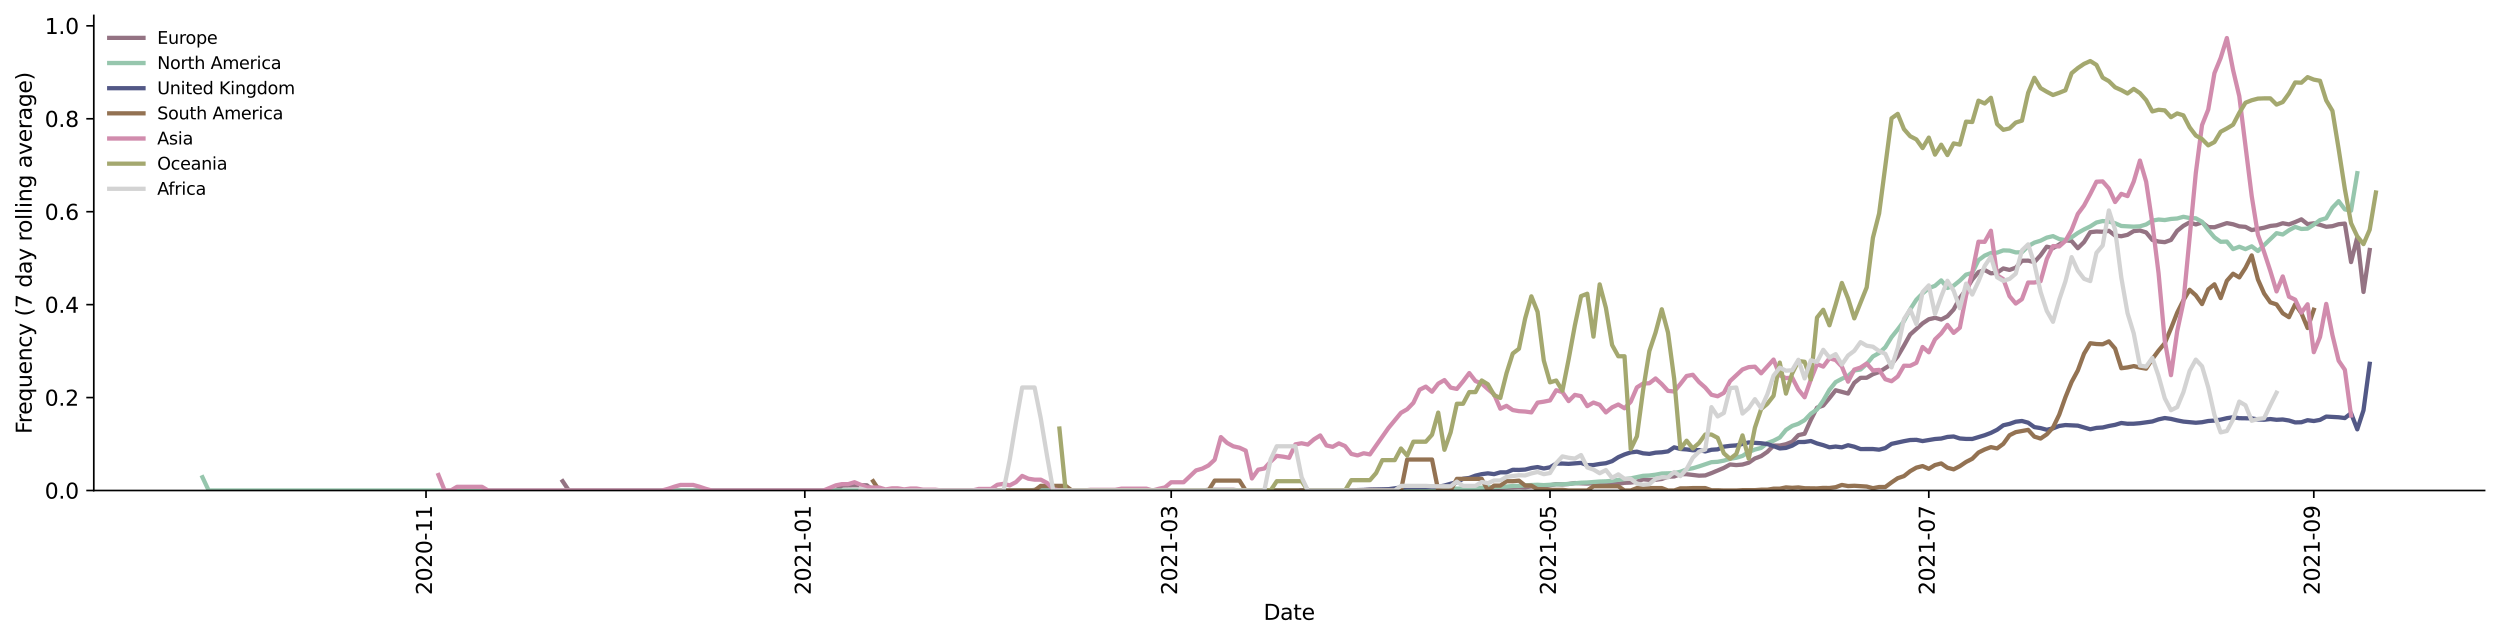 <?xml version="1.0" encoding="utf-8" standalone="no"?>
<!DOCTYPE svg PUBLIC "-//W3C//DTD SVG 1.1//EN"
  "http://www.w3.org/Graphics/SVG/1.1/DTD/svg11.dtd">
<svg height="298.621pt" version="1.1" viewBox="0 0 1166.981 298.621" width="1166.981pt" xmlns="http://www.w3.org/2000/svg" xmlns:xlink="http://www.w3.org/1999/xlink">
 <defs>
  <style type="text/css">*{stroke-linecap:butt;stroke-linejoin:round;}</style>
 </defs>
 <g id="figure_1">
  <g id="patch_1">
   <path d="M 0 298.621 
L 1166.981 298.621 
L 1166.981 0 
L 0 0 
z
" style="fill:#ffffff;"/>
  </g>
  <g id="axes_1">
   <g id="patch_2">
    <path d="M 43.781 228.96 
L 1159.781 228.96 
L 1159.781 7.2 
L 43.781 7.2 
z
" style="fill:#ffffff;"/>
   </g>
   <g id="matplotlib.axis_1">
    <g id="xtick_1">
     <g id="line2d_1">
      <defs>
       <path d="M 0 0 
L 0 3.5 
" id="mbbef2d9927" style="stroke:#000000;stroke-width:0.8;"/>
      </defs>
      <g>
       <use style="stroke:#000000;stroke-width:0.8;" x="198.862" xlink:href="#mbbef2d9927" y="228.96"/>
      </g>
     </g>
     <g id="text_1">
      <!-- 2020-11 -->
      <g transform="translate(201.621 277.743)rotate(-90)scale(0.1 -0.1)">
       <defs>
        <path d="M 1228 531 
L 3431 531 
L 3431 0 
L 469 0 
L 469 531 
Q 828 903 1448 1529 
Q 2069 2156 2228 2338 
Q 2531 2678 2651 2914 
Q 2772 3150 2772 3378 
Q 2772 3750 2511 3984 
Q 2250 4219 1831 4219 
Q 1534 4219 1204 4116 
Q 875 4013 500 3803 
L 500 4441 
Q 881 4594 1212 4672 
Q 1544 4750 1819 4750 
Q 2544 4750 2975 4387 
Q 3406 4025 3406 3419 
Q 3406 3131 3298 2873 
Q 3191 2616 2906 2266 
Q 2828 2175 2409 1742 
Q 1991 1309 1228 531 
z
" id="DejaVuSans-32" transform="scale(0.016)"/>
        <path d="M 2034 4250 
Q 1547 4250 1301 3770 
Q 1056 3291 1056 2328 
Q 1056 1369 1301 889 
Q 1547 409 2034 409 
Q 2525 409 2770 889 
Q 3016 1369 3016 2328 
Q 3016 3291 2770 3770 
Q 2525 4250 2034 4250 
z
M 2034 4750 
Q 2819 4750 3233 4129 
Q 3647 3509 3647 2328 
Q 3647 1150 3233 529 
Q 2819 -91 2034 -91 
Q 1250 -91 836 529 
Q 422 1150 422 2328 
Q 422 3509 836 4129 
Q 1250 4750 2034 4750 
z
" id="DejaVuSans-30" transform="scale(0.016)"/>
        <path d="M 313 2009 
L 1997 2009 
L 1997 1497 
L 313 1497 
L 313 2009 
z
" id="DejaVuSans-2d" transform="scale(0.016)"/>
        <path d="M 794 531 
L 1825 531 
L 1825 4091 
L 703 3866 
L 703 4441 
L 1819 4666 
L 2450 4666 
L 2450 531 
L 3481 531 
L 3481 0 
L 794 0 
L 794 531 
z
" id="DejaVuSans-31" transform="scale(0.016)"/>
       </defs>
       <use xlink:href="#DejaVuSans-32"/>
       <use x="63.623" xlink:href="#DejaVuSans-30"/>
       <use x="127.246" xlink:href="#DejaVuSans-32"/>
       <use x="190.869" xlink:href="#DejaVuSans-30"/>
       <use x="254.492" xlink:href="#DejaVuSans-2d"/>
       <use x="290.576" xlink:href="#DejaVuSans-31"/>
       <use x="354.199" xlink:href="#DejaVuSans-31"/>
      </g>
     </g>
    </g>
    <g id="xtick_2">
     <g id="line2d_2">
      <g>
       <use style="stroke:#000000;stroke-width:0.8;" x="375.683" xlink:href="#mbbef2d9927" y="228.96"/>
      </g>
     </g>
     <g id="text_2">
      <!-- 2021-01 -->
      <g transform="translate(378.442 277.743)rotate(-90)scale(0.1 -0.1)">
       <use xlink:href="#DejaVuSans-32"/>
       <use x="63.623" xlink:href="#DejaVuSans-30"/>
       <use x="127.246" xlink:href="#DejaVuSans-32"/>
       <use x="190.869" xlink:href="#DejaVuSans-31"/>
       <use x="254.492" xlink:href="#DejaVuSans-2d"/>
       <use x="290.576" xlink:href="#DejaVuSans-30"/>
       <use x="354.199" xlink:href="#DejaVuSans-31"/>
      </g>
     </g>
    </g>
    <g id="xtick_3">
     <g id="line2d_3">
      <g>
       <use style="stroke:#000000;stroke-width:0.8;" x="546.706" xlink:href="#mbbef2d9927" y="228.96"/>
      </g>
     </g>
     <g id="text_3">
      <!-- 2021-03 -->
      <g transform="translate(549.465 277.743)rotate(-90)scale(0.1 -0.1)">
       <defs>
        <path d="M 2597 2516 
Q 3050 2419 3304 2112 
Q 3559 1806 3559 1356 
Q 3559 666 3084 287 
Q 2609 -91 1734 -91 
Q 1441 -91 1130 -33 
Q 819 25 488 141 
L 488 750 
Q 750 597 1062 519 
Q 1375 441 1716 441 
Q 2309 441 2620 675 
Q 2931 909 2931 1356 
Q 2931 1769 2642 2001 
Q 2353 2234 1838 2234 
L 1294 2234 
L 1294 2753 
L 1863 2753 
Q 2328 2753 2575 2939 
Q 2822 3125 2822 3475 
Q 2822 3834 2567 4026 
Q 2313 4219 1838 4219 
Q 1578 4219 1281 4162 
Q 984 4106 628 3988 
L 628 4550 
Q 988 4650 1302 4700 
Q 1616 4750 1894 4750 
Q 2613 4750 3031 4423 
Q 3450 4097 3450 3541 
Q 3450 3153 3228 2886 
Q 3006 2619 2597 2516 
z
" id="DejaVuSans-33" transform="scale(0.016)"/>
       </defs>
       <use xlink:href="#DejaVuSans-32"/>
       <use x="63.623" xlink:href="#DejaVuSans-30"/>
       <use x="127.246" xlink:href="#DejaVuSans-32"/>
       <use x="190.869" xlink:href="#DejaVuSans-31"/>
       <use x="254.492" xlink:href="#DejaVuSans-2d"/>
       <use x="290.576" xlink:href="#DejaVuSans-30"/>
       <use x="354.199" xlink:href="#DejaVuSans-33"/>
      </g>
     </g>
    </g>
    <g id="xtick_4">
     <g id="line2d_4">
      <g>
       <use style="stroke:#000000;stroke-width:0.8;" x="723.527" xlink:href="#mbbef2d9927" y="228.96"/>
      </g>
     </g>
     <g id="text_4">
      <!-- 2021-05 -->
      <g transform="translate(726.286 277.743)rotate(-90)scale(0.1 -0.1)">
       <defs>
        <path d="M 691 4666 
L 3169 4666 
L 3169 4134 
L 1269 4134 
L 1269 2991 
Q 1406 3038 1543 3061 
Q 1681 3084 1819 3084 
Q 2600 3084 3056 2656 
Q 3513 2228 3513 1497 
Q 3513 744 3044 326 
Q 2575 -91 1722 -91 
Q 1428 -91 1123 -41 
Q 819 9 494 109 
L 494 744 
Q 775 591 1075 516 
Q 1375 441 1709 441 
Q 2250 441 2565 725 
Q 2881 1009 2881 1497 
Q 2881 1984 2565 2268 
Q 2250 2553 1709 2553 
Q 1456 2553 1204 2497 
Q 953 2441 691 2322 
L 691 4666 
z
" id="DejaVuSans-35" transform="scale(0.016)"/>
       </defs>
       <use xlink:href="#DejaVuSans-32"/>
       <use x="63.623" xlink:href="#DejaVuSans-30"/>
       <use x="127.246" xlink:href="#DejaVuSans-32"/>
       <use x="190.869" xlink:href="#DejaVuSans-31"/>
       <use x="254.492" xlink:href="#DejaVuSans-2d"/>
       <use x="290.576" xlink:href="#DejaVuSans-30"/>
       <use x="354.199" xlink:href="#DejaVuSans-35"/>
      </g>
     </g>
    </g>
    <g id="xtick_5">
     <g id="line2d_5">
      <g>
       <use style="stroke:#000000;stroke-width:0.8;" x="900.347" xlink:href="#mbbef2d9927" y="228.96"/>
      </g>
     </g>
     <g id="text_5">
      <!-- 2021-07 -->
      <g transform="translate(903.107 277.743)rotate(-90)scale(0.1 -0.1)">
       <defs>
        <path d="M 525 4666 
L 3525 4666 
L 3525 4397 
L 1831 0 
L 1172 0 
L 2766 4134 
L 525 4134 
L 525 4666 
z
" id="DejaVuSans-37" transform="scale(0.016)"/>
       </defs>
       <use xlink:href="#DejaVuSans-32"/>
       <use x="63.623" xlink:href="#DejaVuSans-30"/>
       <use x="127.246" xlink:href="#DejaVuSans-32"/>
       <use x="190.869" xlink:href="#DejaVuSans-31"/>
       <use x="254.492" xlink:href="#DejaVuSans-2d"/>
       <use x="290.576" xlink:href="#DejaVuSans-30"/>
       <use x="354.199" xlink:href="#DejaVuSans-37"/>
      </g>
     </g>
    </g>
    <g id="xtick_6">
     <g id="line2d_6">
      <g>
       <use style="stroke:#000000;stroke-width:0.8;" x="1080.067" xlink:href="#mbbef2d9927" y="228.96"/>
      </g>
     </g>
     <g id="text_6">
      <!-- 2021-09 -->
      <g transform="translate(1082.826 277.743)rotate(-90)scale(0.1 -0.1)">
       <defs>
        <path d="M 703 97 
L 703 672 
Q 941 559 1184 500 
Q 1428 441 1663 441 
Q 2288 441 2617 861 
Q 2947 1281 2994 2138 
Q 2813 1869 2534 1725 
Q 2256 1581 1919 1581 
Q 1219 1581 811 2004 
Q 403 2428 403 3163 
Q 403 3881 828 4315 
Q 1253 4750 1959 4750 
Q 2769 4750 3195 4129 
Q 3622 3509 3622 2328 
Q 3622 1225 3098 567 
Q 2575 -91 1691 -91 
Q 1453 -91 1209 -44 
Q 966 3 703 97 
z
M 1959 2075 
Q 2384 2075 2632 2365 
Q 2881 2656 2881 3163 
Q 2881 3666 2632 3958 
Q 2384 4250 1959 4250 
Q 1534 4250 1286 3958 
Q 1038 3666 1038 3163 
Q 1038 2656 1286 2365 
Q 1534 2075 1959 2075 
z
" id="DejaVuSans-39" transform="scale(0.016)"/>
       </defs>
       <use xlink:href="#DejaVuSans-32"/>
       <use x="63.623" xlink:href="#DejaVuSans-30"/>
       <use x="127.246" xlink:href="#DejaVuSans-32"/>
       <use x="190.869" xlink:href="#DejaVuSans-31"/>
       <use x="254.492" xlink:href="#DejaVuSans-2d"/>
       <use x="290.576" xlink:href="#DejaVuSans-30"/>
       <use x="354.199" xlink:href="#DejaVuSans-39"/>
      </g>
     </g>
    </g>
    <g id="text_7">
     <!-- Date -->
     <g transform="translate(589.83 289.341)scale(0.1 -0.1)">
      <defs>
       <path d="M 1259 4147 
L 1259 519 
L 2022 519 
Q 2988 519 3436 956 
Q 3884 1394 3884 2338 
Q 3884 3275 3436 3711 
Q 2988 4147 2022 4147 
L 1259 4147 
z
M 628 4666 
L 1925 4666 
Q 3281 4666 3915 4102 
Q 4550 3538 4550 2338 
Q 4550 1131 3912 565 
Q 3275 0 1925 0 
L 628 0 
L 628 4666 
z
" id="DejaVuSans-44" transform="scale(0.016)"/>
       <path d="M 2194 1759 
Q 1497 1759 1228 1600 
Q 959 1441 959 1056 
Q 959 750 1161 570 
Q 1363 391 1709 391 
Q 2188 391 2477 730 
Q 2766 1069 2766 1631 
L 2766 1759 
L 2194 1759 
z
M 3341 1997 
L 3341 0 
L 2766 0 
L 2766 531 
Q 2569 213 2275 61 
Q 1981 -91 1556 -91 
Q 1019 -91 701 211 
Q 384 513 384 1019 
Q 384 1609 779 1909 
Q 1175 2209 1959 2209 
L 2766 2209 
L 2766 2266 
Q 2766 2663 2505 2880 
Q 2244 3097 1772 3097 
Q 1472 3097 1187 3025 
Q 903 2953 641 2809 
L 641 3341 
Q 956 3463 1253 3523 
Q 1550 3584 1831 3584 
Q 2591 3584 2966 3190 
Q 3341 2797 3341 1997 
z
" id="DejaVuSans-61" transform="scale(0.016)"/>
       <path d="M 1172 4494 
L 1172 3500 
L 2356 3500 
L 2356 3053 
L 1172 3053 
L 1172 1153 
Q 1172 725 1289 603 
Q 1406 481 1766 481 
L 2356 481 
L 2356 0 
L 1766 0 
Q 1100 0 847 248 
Q 594 497 594 1153 
L 594 3053 
L 172 3053 
L 172 3500 
L 594 3500 
L 594 4494 
L 1172 4494 
z
" id="DejaVuSans-74" transform="scale(0.016)"/>
       <path d="M 3597 1894 
L 3597 1613 
L 953 1613 
Q 991 1019 1311 708 
Q 1631 397 2203 397 
Q 2534 397 2845 478 
Q 3156 559 3463 722 
L 3463 178 
Q 3153 47 2828 -22 
Q 2503 -91 2169 -91 
Q 1331 -91 842 396 
Q 353 884 353 1716 
Q 353 2575 817 3079 
Q 1281 3584 2069 3584 
Q 2775 3584 3186 3129 
Q 3597 2675 3597 1894 
z
M 3022 2063 
Q 3016 2534 2758 2815 
Q 2500 3097 2075 3097 
Q 1594 3097 1305 2825 
Q 1016 2553 972 2059 
L 3022 2063 
z
" id="DejaVuSans-65" transform="scale(0.016)"/>
      </defs>
      <use xlink:href="#DejaVuSans-44"/>
      <use x="77.002" xlink:href="#DejaVuSans-61"/>
      <use x="138.281" xlink:href="#DejaVuSans-74"/>
      <use x="177.49" xlink:href="#DejaVuSans-65"/>
     </g>
    </g>
   </g>
   <g id="matplotlib.axis_2">
    <g id="ytick_1">
     <g id="line2d_7">
      <defs>
       <path d="M 0 0 
L -3.5 0 
" id="m9e005fa4c8" style="stroke:#000000;stroke-width:0.8;"/>
      </defs>
      <g>
       <use style="stroke:#000000;stroke-width:0.8;" x="43.781" xlink:href="#m9e005fa4c8" y="228.96"/>
      </g>
     </g>
     <g id="text_8">
      <!-- 0.0 -->
      <g transform="translate(20.878 232.759)scale(0.1 -0.1)">
       <defs>
        <path d="M 684 794 
L 1344 794 
L 1344 0 
L 684 0 
L 684 794 
z
" id="DejaVuSans-2e" transform="scale(0.016)"/>
       </defs>
       <use xlink:href="#DejaVuSans-30"/>
       <use x="63.623" xlink:href="#DejaVuSans-2e"/>
       <use x="95.41" xlink:href="#DejaVuSans-30"/>
      </g>
     </g>
    </g>
    <g id="ytick_2">
     <g id="line2d_8">
      <g>
       <use style="stroke:#000000;stroke-width:0.8;" x="43.781" xlink:href="#m9e005fa4c8" y="185.58"/>
      </g>
     </g>
     <g id="text_9">
      <!-- 0.2 -->
      <g transform="translate(20.878 189.379)scale(0.1 -0.1)">
       <use xlink:href="#DejaVuSans-30"/>
       <use x="63.623" xlink:href="#DejaVuSans-2e"/>
       <use x="95.41" xlink:href="#DejaVuSans-32"/>
      </g>
     </g>
    </g>
    <g id="ytick_3">
     <g id="line2d_9">
      <g>
       <use style="stroke:#000000;stroke-width:0.8;" x="43.781" xlink:href="#m9e005fa4c8" y="142.201"/>
      </g>
     </g>
     <g id="text_10">
      <!-- 0.4 -->
      <g transform="translate(20.878 146)scale(0.1 -0.1)">
       <defs>
        <path d="M 2419 4116 
L 825 1625 
L 2419 1625 
L 2419 4116 
z
M 2253 4666 
L 3047 4666 
L 3047 1625 
L 3713 1625 
L 3713 1100 
L 3047 1100 
L 3047 0 
L 2419 0 
L 2419 1100 
L 313 1100 
L 313 1709 
L 2253 4666 
z
" id="DejaVuSans-34" transform="scale(0.016)"/>
       </defs>
       <use xlink:href="#DejaVuSans-30"/>
       <use x="63.623" xlink:href="#DejaVuSans-2e"/>
       <use x="95.41" xlink:href="#DejaVuSans-34"/>
      </g>
     </g>
    </g>
    <g id="ytick_4">
     <g id="line2d_10">
      <g>
       <use style="stroke:#000000;stroke-width:0.8;" x="43.781" xlink:href="#m9e005fa4c8" y="98.821"/>
      </g>
     </g>
     <g id="text_11">
      <!-- 0.6 -->
      <g transform="translate(20.878 102.62)scale(0.1 -0.1)">
       <defs>
        <path d="M 2113 2584 
Q 1688 2584 1439 2293 
Q 1191 2003 1191 1497 
Q 1191 994 1439 701 
Q 1688 409 2113 409 
Q 2538 409 2786 701 
Q 3034 994 3034 1497 
Q 3034 2003 2786 2293 
Q 2538 2584 2113 2584 
z
M 3366 4563 
L 3366 3988 
Q 3128 4100 2886 4159 
Q 2644 4219 2406 4219 
Q 1781 4219 1451 3797 
Q 1122 3375 1075 2522 
Q 1259 2794 1537 2939 
Q 1816 3084 2150 3084 
Q 2853 3084 3261 2657 
Q 3669 2231 3669 1497 
Q 3669 778 3244 343 
Q 2819 -91 2113 -91 
Q 1303 -91 875 529 
Q 447 1150 447 2328 
Q 447 3434 972 4092 
Q 1497 4750 2381 4750 
Q 2619 4750 2861 4703 
Q 3103 4656 3366 4563 
z
" id="DejaVuSans-36" transform="scale(0.016)"/>
       </defs>
       <use xlink:href="#DejaVuSans-30"/>
       <use x="63.623" xlink:href="#DejaVuSans-2e"/>
       <use x="95.41" xlink:href="#DejaVuSans-36"/>
      </g>
     </g>
    </g>
    <g id="ytick_5">
     <g id="line2d_11">
      <g>
       <use style="stroke:#000000;stroke-width:0.8;" x="43.781" xlink:href="#m9e005fa4c8" y="55.441"/>
      </g>
     </g>
     <g id="text_12">
      <!-- 0.8 -->
      <g transform="translate(20.878 59.24)scale(0.1 -0.1)">
       <defs>
        <path d="M 2034 2216 
Q 1584 2216 1326 1975 
Q 1069 1734 1069 1313 
Q 1069 891 1326 650 
Q 1584 409 2034 409 
Q 2484 409 2743 651 
Q 3003 894 3003 1313 
Q 3003 1734 2745 1975 
Q 2488 2216 2034 2216 
z
M 1403 2484 
Q 997 2584 770 2862 
Q 544 3141 544 3541 
Q 544 4100 942 4425 
Q 1341 4750 2034 4750 
Q 2731 4750 3128 4425 
Q 3525 4100 3525 3541 
Q 3525 3141 3298 2862 
Q 3072 2584 2669 2484 
Q 3125 2378 3379 2068 
Q 3634 1759 3634 1313 
Q 3634 634 3220 271 
Q 2806 -91 2034 -91 
Q 1263 -91 848 271 
Q 434 634 434 1313 
Q 434 1759 690 2068 
Q 947 2378 1403 2484 
z
M 1172 3481 
Q 1172 3119 1398 2916 
Q 1625 2713 2034 2713 
Q 2441 2713 2670 2916 
Q 2900 3119 2900 3481 
Q 2900 3844 2670 4047 
Q 2441 4250 2034 4250 
Q 1625 4250 1398 4047 
Q 1172 3844 1172 3481 
z
" id="DejaVuSans-38" transform="scale(0.016)"/>
       </defs>
       <use xlink:href="#DejaVuSans-30"/>
       <use x="63.623" xlink:href="#DejaVuSans-2e"/>
       <use x="95.41" xlink:href="#DejaVuSans-38"/>
      </g>
     </g>
    </g>
    <g id="ytick_6">
     <g id="line2d_12">
      <g>
       <use style="stroke:#000000;stroke-width:0.8;" x="43.781" xlink:href="#m9e005fa4c8" y="12.061"/>
      </g>
     </g>
     <g id="text_13">
      <!-- 1.0 -->
      <g transform="translate(20.878 15.861)scale(0.1 -0.1)">
       <use xlink:href="#DejaVuSans-31"/>
       <use x="63.623" xlink:href="#DejaVuSans-2e"/>
       <use x="95.41" xlink:href="#DejaVuSans-30"/>
      </g>
     </g>
    </g>
    <g id="text_14">
     <!-- Frequency (7 day rolling average) -->
     <g transform="translate(14.798 202.529)rotate(-90)scale(0.1 -0.1)">
      <defs>
       <path d="M 628 4666 
L 3309 4666 
L 3309 4134 
L 1259 4134 
L 1259 2759 
L 3109 2759 
L 3109 2228 
L 1259 2228 
L 1259 0 
L 628 0 
L 628 4666 
z
" id="DejaVuSans-46" transform="scale(0.016)"/>
       <path d="M 2631 2963 
Q 2534 3019 2420 3045 
Q 2306 3072 2169 3072 
Q 1681 3072 1420 2755 
Q 1159 2438 1159 1844 
L 1159 0 
L 581 0 
L 581 3500 
L 1159 3500 
L 1159 2956 
Q 1341 3275 1631 3429 
Q 1922 3584 2338 3584 
Q 2397 3584 2469 3576 
Q 2541 3569 2628 3553 
L 2631 2963 
z
" id="DejaVuSans-72" transform="scale(0.016)"/>
       <path d="M 947 1747 
Q 947 1113 1208 752 
Q 1469 391 1925 391 
Q 2381 391 2643 752 
Q 2906 1113 2906 1747 
Q 2906 2381 2643 2742 
Q 2381 3103 1925 3103 
Q 1469 3103 1208 2742 
Q 947 2381 947 1747 
z
M 2906 525 
Q 2725 213 2448 61 
Q 2172 -91 1784 -91 
Q 1150 -91 751 415 
Q 353 922 353 1747 
Q 353 2572 751 3078 
Q 1150 3584 1784 3584 
Q 2172 3584 2448 3432 
Q 2725 3281 2906 2969 
L 2906 3500 
L 3481 3500 
L 3481 -1331 
L 2906 -1331 
L 2906 525 
z
" id="DejaVuSans-71" transform="scale(0.016)"/>
       <path d="M 544 1381 
L 544 3500 
L 1119 3500 
L 1119 1403 
Q 1119 906 1312 657 
Q 1506 409 1894 409 
Q 2359 409 2629 706 
Q 2900 1003 2900 1516 
L 2900 3500 
L 3475 3500 
L 3475 0 
L 2900 0 
L 2900 538 
Q 2691 219 2414 64 
Q 2138 -91 1772 -91 
Q 1169 -91 856 284 
Q 544 659 544 1381 
z
M 1991 3584 
L 1991 3584 
z
" id="DejaVuSans-75" transform="scale(0.016)"/>
       <path d="M 3513 2113 
L 3513 0 
L 2938 0 
L 2938 2094 
Q 2938 2591 2744 2837 
Q 2550 3084 2163 3084 
Q 1697 3084 1428 2787 
Q 1159 2491 1159 1978 
L 1159 0 
L 581 0 
L 581 3500 
L 1159 3500 
L 1159 2956 
Q 1366 3272 1645 3428 
Q 1925 3584 2291 3584 
Q 2894 3584 3203 3211 
Q 3513 2838 3513 2113 
z
" id="DejaVuSans-6e" transform="scale(0.016)"/>
       <path d="M 3122 3366 
L 3122 2828 
Q 2878 2963 2633 3030 
Q 2388 3097 2138 3097 
Q 1578 3097 1268 2742 
Q 959 2388 959 1747 
Q 959 1106 1268 751 
Q 1578 397 2138 397 
Q 2388 397 2633 464 
Q 2878 531 3122 666 
L 3122 134 
Q 2881 22 2623 -34 
Q 2366 -91 2075 -91 
Q 1284 -91 818 406 
Q 353 903 353 1747 
Q 353 2603 823 3093 
Q 1294 3584 2113 3584 
Q 2378 3584 2631 3529 
Q 2884 3475 3122 3366 
z
" id="DejaVuSans-63" transform="scale(0.016)"/>
       <path d="M 2059 -325 
Q 1816 -950 1584 -1140 
Q 1353 -1331 966 -1331 
L 506 -1331 
L 506 -850 
L 844 -850 
Q 1081 -850 1212 -737 
Q 1344 -625 1503 -206 
L 1606 56 
L 191 3500 
L 800 3500 
L 1894 763 
L 2988 3500 
L 3597 3500 
L 2059 -325 
z
" id="DejaVuSans-79" transform="scale(0.016)"/>
       <path id="DejaVuSans-20" transform="scale(0.016)"/>
       <path d="M 1984 4856 
Q 1566 4138 1362 3434 
Q 1159 2731 1159 2009 
Q 1159 1288 1364 580 
Q 1569 -128 1984 -844 
L 1484 -844 
Q 1016 -109 783 600 
Q 550 1309 550 2009 
Q 550 2706 781 3412 
Q 1013 4119 1484 4856 
L 1984 4856 
z
" id="DejaVuSans-28" transform="scale(0.016)"/>
       <path d="M 2906 2969 
L 2906 4863 
L 3481 4863 
L 3481 0 
L 2906 0 
L 2906 525 
Q 2725 213 2448 61 
Q 2172 -91 1784 -91 
Q 1150 -91 751 415 
Q 353 922 353 1747 
Q 353 2572 751 3078 
Q 1150 3584 1784 3584 
Q 2172 3584 2448 3432 
Q 2725 3281 2906 2969 
z
M 947 1747 
Q 947 1113 1208 752 
Q 1469 391 1925 391 
Q 2381 391 2643 752 
Q 2906 1113 2906 1747 
Q 2906 2381 2643 2742 
Q 2381 3103 1925 3103 
Q 1469 3103 1208 2742 
Q 947 2381 947 1747 
z
" id="DejaVuSans-64" transform="scale(0.016)"/>
       <path d="M 1959 3097 
Q 1497 3097 1228 2736 
Q 959 2375 959 1747 
Q 959 1119 1226 758 
Q 1494 397 1959 397 
Q 2419 397 2687 759 
Q 2956 1122 2956 1747 
Q 2956 2369 2687 2733 
Q 2419 3097 1959 3097 
z
M 1959 3584 
Q 2709 3584 3137 3096 
Q 3566 2609 3566 1747 
Q 3566 888 3137 398 
Q 2709 -91 1959 -91 
Q 1206 -91 779 398 
Q 353 888 353 1747 
Q 353 2609 779 3096 
Q 1206 3584 1959 3584 
z
" id="DejaVuSans-6f" transform="scale(0.016)"/>
       <path d="M 603 4863 
L 1178 4863 
L 1178 0 
L 603 0 
L 603 4863 
z
" id="DejaVuSans-6c" transform="scale(0.016)"/>
       <path d="M 603 3500 
L 1178 3500 
L 1178 0 
L 603 0 
L 603 3500 
z
M 603 4863 
L 1178 4863 
L 1178 4134 
L 603 4134 
L 603 4863 
z
" id="DejaVuSans-69" transform="scale(0.016)"/>
       <path d="M 2906 1791 
Q 2906 2416 2648 2759 
Q 2391 3103 1925 3103 
Q 1463 3103 1205 2759 
Q 947 2416 947 1791 
Q 947 1169 1205 825 
Q 1463 481 1925 481 
Q 2391 481 2648 825 
Q 2906 1169 2906 1791 
z
M 3481 434 
Q 3481 -459 3084 -895 
Q 2688 -1331 1869 -1331 
Q 1566 -1331 1297 -1286 
Q 1028 -1241 775 -1147 
L 775 -588 
Q 1028 -725 1275 -790 
Q 1522 -856 1778 -856 
Q 2344 -856 2625 -561 
Q 2906 -266 2906 331 
L 2906 616 
Q 2728 306 2450 153 
Q 2172 0 1784 0 
Q 1141 0 747 490 
Q 353 981 353 1791 
Q 353 2603 747 3093 
Q 1141 3584 1784 3584 
Q 2172 3584 2450 3431 
Q 2728 3278 2906 2969 
L 2906 3500 
L 3481 3500 
L 3481 434 
z
" id="DejaVuSans-67" transform="scale(0.016)"/>
       <path d="M 191 3500 
L 800 3500 
L 1894 563 
L 2988 3500 
L 3597 3500 
L 2284 0 
L 1503 0 
L 191 3500 
z
" id="DejaVuSans-76" transform="scale(0.016)"/>
       <path d="M 513 4856 
L 1013 4856 
Q 1481 4119 1714 3412 
Q 1947 2706 1947 2009 
Q 1947 1309 1714 600 
Q 1481 -109 1013 -844 
L 513 -844 
Q 928 -128 1133 580 
Q 1338 1288 1338 2009 
Q 1338 2731 1133 3434 
Q 928 4138 513 4856 
z
" id="DejaVuSans-29" transform="scale(0.016)"/>
      </defs>
      <use xlink:href="#DejaVuSans-46"/>
      <use x="50.27" xlink:href="#DejaVuSans-72"/>
      <use x="89.133" xlink:href="#DejaVuSans-65"/>
      <use x="150.656" xlink:href="#DejaVuSans-71"/>
      <use x="214.133" xlink:href="#DejaVuSans-75"/>
      <use x="277.512" xlink:href="#DejaVuSans-65"/>
      <use x="339.035" xlink:href="#DejaVuSans-6e"/>
      <use x="402.414" xlink:href="#DejaVuSans-63"/>
      <use x="457.395" xlink:href="#DejaVuSans-79"/>
      <use x="516.574" xlink:href="#DejaVuSans-20"/>
      <use x="548.361" xlink:href="#DejaVuSans-28"/>
      <use x="587.375" xlink:href="#DejaVuSans-37"/>
      <use x="650.998" xlink:href="#DejaVuSans-20"/>
      <use x="682.785" xlink:href="#DejaVuSans-64"/>
      <use x="746.262" xlink:href="#DejaVuSans-61"/>
      <use x="807.541" xlink:href="#DejaVuSans-79"/>
      <use x="866.721" xlink:href="#DejaVuSans-20"/>
      <use x="898.508" xlink:href="#DejaVuSans-72"/>
      <use x="937.371" xlink:href="#DejaVuSans-6f"/>
      <use x="998.553" xlink:href="#DejaVuSans-6c"/>
      <use x="1026.336" xlink:href="#DejaVuSans-6c"/>
      <use x="1054.119" xlink:href="#DejaVuSans-69"/>
      <use x="1081.902" xlink:href="#DejaVuSans-6e"/>
      <use x="1145.281" xlink:href="#DejaVuSans-67"/>
      <use x="1208.758" xlink:href="#DejaVuSans-20"/>
      <use x="1240.545" xlink:href="#DejaVuSans-61"/>
      <use x="1301.824" xlink:href="#DejaVuSans-76"/>
      <use x="1361.004" xlink:href="#DejaVuSans-65"/>
      <use x="1422.527" xlink:href="#DejaVuSans-72"/>
      <use x="1463.641" xlink:href="#DejaVuSans-61"/>
      <use x="1524.92" xlink:href="#DejaVuSans-67"/>
      <use x="1588.396" xlink:href="#DejaVuSans-65"/>
      <use x="1649.92" xlink:href="#DejaVuSans-29"/>
     </g>
    </g>
   </g>
   <g id="line2d_13">
    <path clip-path="url(#p5768741ce3)" d="M 262.633 224.622 
L 265.532 228.96 
L 390.176 228.96 
L 393.075 226.646 
L 398.872 226.536 
L 404.67 226.536 
L 407.568 228.85 
L 413.366 228.96 
L 480.036 228.96 
L 482.934 228.685 
L 494.529 228.658 
L 497.428 228.91 
L 561.199 228.96 
L 564.098 228.634 
L 575.693 228.634 
L 578.592 228.96 
L 624.971 228.877 
L 633.667 228.825 
L 636.566 228.796 
L 639.464 228.558 
L 645.262 228.64 
L 651.059 228.573 
L 653.958 228.772 
L 662.654 228.725 
L 671.35 228.788 
L 682.945 228.543 
L 694.54 227.933 
L 709.033 227.303 
L 711.932 227.435 
L 714.831 227.087 
L 720.628 227.113 
L 726.425 225.976 
L 729.324 226.123 
L 732.223 225.934 
L 735.122 225.492 
L 740.919 225.721 
L 746.716 225.449 
L 749.615 225.821 
L 752.514 225.97 
L 755.412 225.806 
L 758.311 225.375 
L 761.21 225.261 
L 764.109 224.842 
L 767.007 223.738 
L 769.906 224.015 
L 772.805 223.951 
L 775.703 223.591 
L 778.602 222.499 
L 781.501 222.403 
L 784.399 221.323 
L 787.298 221.361 
L 793.096 222.044 
L 795.994 221.932 
L 798.893 220.84 
L 804.69 218.407 
L 807.589 216.815 
L 810.488 217.102 
L 813.386 216.84 
L 816.285 215.977 
L 819.184 213.998 
L 822.083 212.916 
L 824.981 210.925 
L 827.88 207.993 
L 830.779 207.981 
L 833.677 207.356 
L 836.576 206.2 
L 839.475 203.112 
L 842.373 202.471 
L 845.272 196.019 
L 848.171 190.3 
L 851.07 189.3 
L 853.968 185.826 
L 856.867 182.159 
L 862.664 183.701 
L 865.563 178.688 
L 868.462 176.377 
L 871.36 176.334 
L 874.259 174.68 
L 877.158 173.643 
L 882.955 170 
L 885.854 166.31 
L 888.753 161.357 
L 891.651 156.138 
L 897.449 150.943 
L 900.347 149.029 
L 903.246 148.342 
L 906.145 149.147 
L 909.044 147.642 
L 911.942 144.456 
L 914.841 139.079 
L 917.74 135.233 
L 920.638 130.502 
L 923.537 126.991 
L 926.436 126.026 
L 929.334 127.598 
L 932.233 127.281 
L 935.132 125.312 
L 938.031 125.996 
L 940.929 124.95 
L 943.828 121.703 
L 946.727 121.659 
L 949.625 122.354 
L 952.524 119.145 
L 955.423 115.154 
L 958.322 115.828 
L 961.22 114.141 
L 964.119 112.134 
L 967.018 112.505 
L 969.916 115.859 
L 972.815 113.003 
L 975.714 108.391 
L 978.612 108.068 
L 981.511 108.187 
L 984.41 107.738 
L 987.309 109.952 
L 990.207 110.261 
L 993.106 109.624 
L 996.005 107.878 
L 998.903 107.596 
L 1001.802 108.495 
L 1004.701 112.004 
L 1007.599 112.757 
L 1010.498 113.045 
L 1013.397 112.008 
L 1016.296 107.735 
L 1019.194 105.423 
L 1022.093 103.818 
L 1024.992 104.767 
L 1027.89 103.858 
L 1030.789 106.006 
L 1033.688 106.081 
L 1039.485 104.145 
L 1042.384 104.691 
L 1045.283 105.658 
L 1048.181 105.904 
L 1051.08 107.391 
L 1056.877 106.294 
L 1059.776 105.466 
L 1062.675 105.157 
L 1065.573 104.204 
L 1068.472 104.753 
L 1071.371 103.655 
L 1074.27 102.389 
L 1077.168 104.635 
L 1080.067 104.241 
L 1082.966 104.93 
L 1085.864 105.845 
L 1088.763 105.572 
L 1091.662 104.662 
L 1094.56 104.368 
L 1097.459 122.334 
L 1100.358 110.743 
L 1103.257 136.28 
L 1106.155 116.703 
L 1106.155 116.703 
" style="fill:none;stroke:#947383;stroke-linecap:square;stroke-width:2;"/>
   </g>
   <g id="line2d_14">
    <path clip-path="url(#p5768741ce3)" d="M 94.509 222.763 
L 97.407 228.96 
L 633.667 228.883 
L 645.262 228.795 
L 662.654 228.648 
L 668.451 228.391 
L 685.844 227.933 
L 703.236 227.12 
L 706.134 226.847 
L 709.033 226.806 
L 711.932 226.522 
L 717.729 226.284 
L 720.628 226.458 
L 726.425 226.103 
L 729.324 226.076 
L 732.223 225.886 
L 738.02 225.322 
L 740.919 225.225 
L 746.716 224.766 
L 749.615 224.677 
L 752.514 224.429 
L 755.412 223.964 
L 758.311 223.695 
L 761.21 223.308 
L 767.007 222.103 
L 769.906 221.953 
L 772.805 221.588 
L 775.703 221.031 
L 781.501 220.837 
L 784.399 220.226 
L 787.298 219.101 
L 790.197 218.566 
L 793.096 217.698 
L 798.893 215.734 
L 801.792 215.57 
L 804.69 215.02 
L 807.589 214.158 
L 810.488 213.683 
L 813.386 212.814 
L 816.285 210.954 
L 819.184 209.843 
L 822.083 209.085 
L 824.981 206.827 
L 827.88 205.725 
L 830.779 204.241 
L 833.677 200.69 
L 836.576 198.804 
L 839.475 197.803 
L 842.373 196.116 
L 845.272 193.121 
L 848.171 191.134 
L 851.07 186.991 
L 853.968 181.97 
L 856.867 178.358 
L 859.766 176.814 
L 862.664 175.488 
L 865.563 172.922 
L 868.462 172.49 
L 871.36 169.896 
L 874.259 166.392 
L 877.158 164.77 
L 880.057 162.088 
L 882.955 157.39 
L 885.854 153.769 
L 888.753 149.877 
L 891.651 144.415 
L 894.55 139.896 
L 897.449 136.969 
L 900.347 134.534 
L 903.246 133.408 
L 906.145 130.887 
L 909.044 134.42 
L 911.942 133.347 
L 914.841 130.991 
L 917.74 128.185 
L 920.638 127.424 
L 923.537 121.447 
L 926.436 119.313 
L 929.334 118.088 
L 932.233 117.939 
L 935.132 116.878 
L 938.031 116.986 
L 940.929 117.813 
L 943.828 117.754 
L 946.727 114.902 
L 949.625 113.253 
L 952.524 112.353 
L 955.423 110.916 
L 958.322 110.224 
L 961.22 111.591 
L 964.119 112.079 
L 967.018 110.774 
L 969.916 108.74 
L 972.815 107.099 
L 975.714 105.697 
L 978.612 103.858 
L 981.511 103.185 
L 984.41 103.451 
L 987.309 104.217 
L 990.207 105.486 
L 996.005 105.804 
L 998.903 105.641 
L 1001.802 104.778 
L 1004.701 102.976 
L 1007.599 102.474 
L 1010.498 102.723 
L 1013.397 102.204 
L 1016.296 101.989 
L 1019.194 101.195 
L 1022.093 101.764 
L 1024.992 101.903 
L 1027.89 103.521 
L 1030.789 107.379 
L 1033.688 110.779 
L 1036.586 112.868 
L 1039.485 112.774 
L 1042.384 116.277 
L 1045.283 115.178 
L 1048.181 116.29 
L 1051.08 114.983 
L 1053.979 117.183 
L 1062.675 108.84 
L 1065.573 109.459 
L 1068.472 107.471 
L 1071.371 105.904 
L 1074.27 106.879 
L 1077.168 106.722 
L 1080.067 104.856 
L 1082.966 102.716 
L 1085.864 101.84 
L 1088.763 96.932 
L 1091.662 93.899 
L 1094.56 97.739 
L 1097.459 98.333 
L 1100.358 80.84 
L 1100.358 80.84 
" style="fill:none;stroke:#96c6ad;stroke-linecap:square;stroke-width:2;"/>
   </g>
   <g id="line2d_15">
    <path clip-path="url(#p5768741ce3)" d="M 607.579 228.918 
L 622.072 228.944 
L 630.768 228.857 
L 648.16 228.349 
L 653.958 227.55 
L 656.857 227.35 
L 671.35 227.244 
L 674.249 226.642 
L 677.147 225.809 
L 680.046 225.103 
L 682.945 223.499 
L 685.844 223.109 
L 688.742 222.024 
L 691.641 221.34 
L 694.54 220.957 
L 697.438 221.325 
L 700.337 220.487 
L 703.236 220.489 
L 706.134 219.297 
L 709.033 219.354 
L 711.932 219.188 
L 714.831 218.456 
L 717.729 218.025 
L 720.628 218.674 
L 723.527 218.148 
L 726.425 216.417 
L 729.324 216.384 
L 732.223 216.529 
L 738.02 216.065 
L 740.919 217.123 
L 743.818 217.075 
L 746.716 216.574 
L 749.615 216.227 
L 752.514 215.269 
L 755.412 213.409 
L 758.311 212.133 
L 761.21 211.169 
L 764.109 210.837 
L 767.007 211.612 
L 769.906 211.868 
L 772.805 211.299 
L 775.703 211.121 
L 778.602 210.706 
L 781.501 208.807 
L 784.399 209.579 
L 787.298 209.782 
L 790.197 210.182 
L 793.096 210.1 
L 795.994 210.724 
L 798.893 209.952 
L 801.792 209.75 
L 804.69 208.489 
L 807.589 208.118 
L 810.488 207.918 
L 816.285 206.531 
L 822.083 206.906 
L 824.981 207.274 
L 827.88 208.243 
L 830.779 209.332 
L 833.677 209.079 
L 836.576 208.033 
L 839.475 206.327 
L 842.373 206.306 
L 845.272 205.854 
L 848.171 206.994 
L 851.07 207.794 
L 853.968 208.798 
L 856.867 208.447 
L 859.766 208.813 
L 862.664 207.821 
L 865.563 208.517 
L 868.462 209.612 
L 874.259 209.602 
L 877.158 209.901 
L 880.057 209.155 
L 882.955 207.193 
L 888.753 205.934 
L 891.651 205.399 
L 894.55 205.311 
L 897.449 205.888 
L 903.246 204.925 
L 906.145 204.704 
L 909.044 203.961 
L 911.942 203.747 
L 914.841 204.676 
L 917.74 204.889 
L 920.638 204.906 
L 926.436 203.169 
L 929.334 202.068 
L 932.233 200.618 
L 935.132 198.512 
L 938.031 197.864 
L 940.929 196.849 
L 943.828 196.514 
L 946.727 197.307 
L 949.625 199.371 
L 952.524 199.833 
L 955.423 200.615 
L 958.322 199.954 
L 961.22 198.838 
L 964.119 198.41 
L 969.916 198.69 
L 975.714 200.38 
L 978.612 199.737 
L 981.511 199.551 
L 984.41 198.854 
L 987.309 198.314 
L 990.207 197.445 
L 993.106 197.816 
L 996.005 197.785 
L 998.903 197.545 
L 1004.701 196.739 
L 1007.599 195.755 
L 1010.498 195.132 
L 1013.397 195.537 
L 1016.296 196.23 
L 1019.194 196.796 
L 1024.992 197.337 
L 1027.89 197.088 
L 1030.789 196.523 
L 1033.688 196.321 
L 1036.586 195.882 
L 1039.485 195.201 
L 1042.384 194.773 
L 1045.283 195.21 
L 1051.08 195.3 
L 1053.979 195.802 
L 1056.877 195.932 
L 1059.776 195.605 
L 1062.675 195.957 
L 1065.573 195.817 
L 1068.472 196.289 
L 1071.371 197.182 
L 1074.27 197.102 
L 1077.168 196.146 
L 1080.067 196.528 
L 1082.966 195.996 
L 1085.864 194.458 
L 1091.662 194.775 
L 1094.56 195.151 
L 1097.459 192.889 
L 1100.358 200.405 
L 1103.257 191.526 
L 1106.155 169.819 
L 1106.155 169.819 
" style="fill:none;stroke:#525886;stroke-linecap:square;stroke-width:2;"/>
   </g>
   <g id="line2d_16">
    <path clip-path="url(#p5768741ce3)" d="M 407.568 224.622 
L 410.467 228.96 
L 482.934 228.96 
L 485.833 226.791 
L 497.428 226.791 
L 500.327 228.96 
L 564.098 228.96 
L 566.997 224.345 
L 578.592 224.345 
L 581.49 228.96 
L 653.958 228.96 
L 656.857 214.5 
L 668.451 214.5 
L 671.35 228.96 
L 677.147 228.96 
L 680.046 223.538 
L 691.641 223.538 
L 694.54 228.96 
L 697.438 226.677 
L 700.337 226.677 
L 703.236 224.611 
L 706.134 224.611 
L 709.033 224.376 
L 711.932 226.659 
L 714.831 226.659 
L 717.729 228.419 
L 720.628 228.419 
L 723.527 228.655 
L 729.324 228.655 
L 732.223 228.96 
L 740.919 228.96 
L 743.818 226.988 
L 755.412 226.988 
L 758.311 228.96 
L 761.21 228.96 
L 764.109 227.833 
L 775.703 227.833 
L 778.602 228.96 
L 781.501 228.96 
L 784.399 227.951 
L 787.298 227.951 
L 790.197 227.834 
L 795.994 227.834 
L 798.893 228.843 
L 801.792 228.843 
L 804.69 228.96 
L 810.488 228.96 
L 813.386 228.799 
L 819.184 228.799 
L 822.083 228.592 
L 824.981 228.592 
L 827.88 228.115 
L 830.779 228.115 
L 833.677 227.511 
L 836.576 227.717 
L 839.475 227.526 
L 842.373 227.904 
L 848.171 227.982 
L 851.07 227.754 
L 853.968 227.801 
L 856.867 227.423 
L 859.766 226.365 
L 862.664 226.891 
L 865.563 226.751 
L 871.36 227.116 
L 874.259 227.889 
L 877.158 227.329 
L 880.057 227.335 
L 882.955 225.187 
L 885.854 223.215 
L 888.753 222.245 
L 891.651 219.945 
L 894.55 218.289 
L 897.449 217.556 
L 900.347 218.835 
L 903.246 217.078 
L 906.145 216.324 
L 909.044 218.342 
L 911.942 219.083 
L 914.841 217.596 
L 917.74 215.638 
L 920.638 214.149 
L 923.537 211.229 
L 926.436 209.799 
L 929.334 208.713 
L 932.233 209.321 
L 935.132 207.194 
L 938.031 203.167 
L 940.929 201.719 
L 946.727 200.662 
L 949.625 203.825 
L 952.524 204.706 
L 955.423 202.746 
L 958.322 199.578 
L 961.22 193.597 
L 964.119 185.436 
L 967.018 178.281 
L 969.916 172.915 
L 972.815 165.075 
L 975.714 160.22 
L 978.612 160.593 
L 981.511 160.712 
L 984.41 159.345 
L 987.309 162.703 
L 990.207 171.889 
L 993.106 171.518 
L 996.005 170.89 
L 998.903 171.587 
L 1001.802 172.08 
L 1004.701 167.581 
L 1007.599 163.672 
L 1010.498 160.213 
L 1013.397 153.308 
L 1016.296 145.964 
L 1019.194 140.194 
L 1022.093 135.275 
L 1024.992 137.844 
L 1027.89 141.935 
L 1030.789 135.054 
L 1033.688 132.717 
L 1036.586 139.137 
L 1039.485 131.072 
L 1042.384 127.783 
L 1045.283 129.487 
L 1048.181 125.004 
L 1051.08 119.224 
L 1053.979 130.45 
L 1056.877 137.009 
L 1059.776 141.15 
L 1062.675 142.089 
L 1065.573 146.236 
L 1068.472 148.055 
L 1071.371 142.021 
L 1074.27 146.166 
L 1077.168 153.115 
L 1080.067 144.594 
L 1080.067 144.594 
" style="fill:none;stroke:#937252;stroke-linecap:square;stroke-width:2;"/>
   </g>
   <g id="line2d_17">
    <path clip-path="url(#p5768741ce3)" d="M 204.659 221.73 
L 207.558 228.96 
L 210.457 228.96 
L 213.355 227.225 
L 224.95 227.225 
L 227.849 228.96 
L 309.012 228.96 
L 311.911 228.157 
L 314.81 227.171 
L 317.709 226.352 
L 323.506 226.352 
L 326.405 227.156 
L 329.303 228.142 
L 332.202 228.96 
L 384.379 228.96 
L 390.176 226.55 
L 393.075 225.979 
L 395.973 225.979 
L 398.872 225.094 
L 404.67 227.504 
L 410.467 227.593 
L 413.366 228.478 
L 416.264 227.968 
L 419.163 227.968 
L 422.062 228.45 
L 424.96 228.055 
L 427.859 228.055 
L 430.758 228.566 
L 436.555 228.566 
L 439.454 228.96 
L 453.947 228.96 
L 456.846 228.237 
L 462.644 228.237 
L 465.542 226.287 
L 468.441 225.849 
L 471.34 226.572 
L 474.238 225.05 
L 477.137 222.158 
L 480.036 223.46 
L 482.934 223.898 
L 485.833 223.898 
L 488.732 225.421 
L 491.631 228.313 
L 494.529 228.96 
L 506.124 228.96 
L 509.023 228.634 
L 520.618 228.634 
L 523.516 228.109 
L 535.111 228.109 
L 538.01 228.96 
L 540.909 228.164 
L 543.807 227.517 
L 546.706 225.107 
L 552.503 225.107 
L 558.301 219.581 
L 561.199 218.75 
L 564.098 217.279 
L 566.997 214.604 
L 569.896 204.031 
L 572.794 206.747 
L 575.693 208.331 
L 578.592 208.996 
L 581.49 210.346 
L 584.389 223.34 
L 587.288 219.25 
L 590.186 218.682 
L 593.085 215.509 
L 595.984 212.794 
L 598.883 213.153 
L 601.781 213.684 
L 604.68 207.415 
L 607.579 206.913 
L 610.477 207.519 
L 613.376 205.061 
L 616.275 203.26 
L 619.173 207.926 
L 622.072 208.58 
L 624.971 206.965 
L 627.87 208.225 
L 630.768 211.877 
L 633.667 212.59 
L 636.566 211.578 
L 639.464 212.111 
L 648.16 199.711 
L 653.958 192.702 
L 656.857 191.038 
L 659.755 188.048 
L 662.654 181.925 
L 665.553 180.471 
L 668.451 182.858 
L 671.35 179.083 
L 674.249 177.417 
L 677.147 180.934 
L 680.046 181.539 
L 682.945 178.02 
L 685.844 174.149 
L 688.742 177.876 
L 691.641 179.025 
L 694.54 181.651 
L 697.438 184.084 
L 700.337 190.785 
L 703.236 189.447 
L 706.134 191.406 
L 709.033 191.93 
L 711.932 192.104 
L 714.831 192.501 
L 717.729 187.94 
L 720.628 187.501 
L 723.527 186.921 
L 726.425 182.17 
L 729.324 183.045 
L 732.223 187.228 
L 735.122 184.326 
L 738.02 184.93 
L 740.919 189.576 
L 743.818 187.911 
L 746.716 188.962 
L 749.615 192.513 
L 752.514 190.164 
L 755.412 188.813 
L 758.311 190.58 
L 761.21 187.536 
L 764.109 180.807 
L 767.007 179.026 
L 769.906 178.896 
L 772.805 176.657 
L 775.703 179.292 
L 778.602 182.453 
L 781.501 182.742 
L 784.399 179.223 
L 787.298 175.512 
L 790.197 174.94 
L 793.096 178.345 
L 795.994 180.903 
L 798.893 184.271 
L 801.792 184.976 
L 804.69 183.385 
L 807.589 177.878 
L 813.386 172.471 
L 816.285 171.377 
L 819.184 171.171 
L 822.083 174.256 
L 827.88 167.845 
L 830.779 175.174 
L 833.677 176.503 
L 836.576 176.259 
L 839.475 181.852 
L 842.373 185.443 
L 845.272 177.213 
L 848.171 169.978 
L 851.07 171.123 
L 853.968 167.262 
L 856.867 168.065 
L 859.766 171.121 
L 862.664 178.151 
L 865.563 172.522 
L 868.462 171.587 
L 871.36 169.69 
L 874.259 172.912 
L 877.158 172.663 
L 880.057 177.024 
L 882.955 177.954 
L 885.854 175.724 
L 888.753 170.72 
L 891.651 170.757 
L 894.55 169.352 
L 897.449 161.977 
L 900.347 164.43 
L 903.246 158.444 
L 906.145 155.628 
L 909.044 151.669 
L 911.942 155.394 
L 914.841 152.961 
L 917.74 137.98 
L 920.638 127.169 
L 923.537 112.823 
L 926.436 112.897 
L 929.334 107.714 
L 932.233 128.484 
L 935.132 130.299 
L 938.031 138.253 
L 940.929 141.689 
L 943.828 139.652 
L 946.727 131.878 
L 949.625 131.881 
L 952.524 131.262 
L 955.423 120.972 
L 958.322 114.865 
L 961.22 115.026 
L 964.119 112.461 
L 967.018 107.303 
L 969.916 99.863 
L 972.815 95.943 
L 975.714 90.572 
L 978.612 84.825 
L 981.511 84.682 
L 984.41 87.981 
L 987.309 94.307 
L 990.207 90.494 
L 993.106 91.535 
L 996.005 84.764 
L 998.903 74.948 
L 1001.802 84.808 
L 1004.701 104.259 
L 1007.599 127.54 
L 1010.498 159.042 
L 1013.397 175.117 
L 1016.296 154.595 
L 1019.194 141.118 
L 1024.992 80.737 
L 1027.89 58.405 
L 1030.789 51.146 
L 1033.688 34.142 
L 1036.586 27.062 
L 1039.485 17.76 
L 1042.384 32.693 
L 1045.283 44.903 
L 1051.08 91.509 
L 1053.979 109.541 
L 1056.877 117.685 
L 1059.776 126.511 
L 1062.675 136.027 
L 1065.573 129.039 
L 1068.472 138.489 
L 1071.371 139.871 
L 1074.27 145.938 
L 1077.168 142.033 
L 1080.067 164.393 
L 1082.966 157.304 
L 1085.864 141.86 
L 1088.763 156.41 
L 1091.662 168.377 
L 1094.56 172.629 
L 1097.459 193.967 
L 1097.459 193.967 
" style="fill:none;stroke:#d18cad;stroke-linecap:square;stroke-width:2;"/>
   </g>
   <g id="line2d_18">
    <path clip-path="url(#p5768741ce3)" d="M 494.529 200.04 
L 497.428 228.96 
L 593.085 228.96 
L 595.984 224.622 
L 607.579 224.622 
L 610.477 228.96 
L 627.87 228.96 
L 630.768 224.14 
L 639.464 224.14 
L 642.363 220.803 
L 645.262 214.778 
L 651.059 214.778 
L 653.958 209.356 
L 656.857 212.693 
L 659.755 206.186 
L 665.553 206.186 
L 668.451 202.932 
L 671.35 192.604 
L 674.249 209.956 
L 677.147 201.822 
L 680.046 188.474 
L 682.945 188.474 
L 685.844 183.028 
L 688.742 183.028 
L 691.641 177.606 
L 694.54 179.386 
L 697.438 184.446 
L 700.337 185.761 
L 703.236 174.193 
L 706.134 165.027 
L 709.033 162.792 
L 711.932 148.661 
L 714.831 138.332 
L 717.729 145.562 
L 720.628 168.285 
L 723.527 178.472 
L 726.425 177.627 
L 729.324 182.394 
L 732.223 167.754 
L 735.122 151.979 
L 738.02 138.242 
L 740.919 137.116 
L 743.818 157.137 
L 746.716 132.736 
L 749.615 143.69 
L 752.514 161.042 
L 755.412 166.3 
L 758.311 166.3 
L 761.21 209.68 
L 764.109 203.655 
L 767.007 181.965 
L 769.906 163.89 
L 772.805 155.214 
L 775.703 144.37 
L 778.602 155.214 
L 781.501 176.904 
L 784.399 209.439 
L 787.298 205.721 
L 790.197 209.336 
L 793.096 206.784 
L 795.994 202.84 
L 798.893 202.84 
L 801.792 204.39 
L 804.69 211.62 
L 807.589 214.171 
L 810.488 211.918 
L 813.386 203.242 
L 816.285 214.087 
L 819.184 199.627 
L 822.083 190.951 
L 824.981 188.472 
L 827.88 184.754 
L 830.779 169.261 
L 833.677 183.721 
L 836.576 174.322 
L 839.475 168.538 
L 842.373 168.883 
L 845.272 177.145 
L 848.171 148.226 
L 851.07 144.611 
L 853.968 151.84 
L 856.867 142.201 
L 859.766 132.079 
L 862.664 139.309 
L 865.563 148.604 
L 871.36 134.144 
L 874.259 111.008 
L 877.158 99.647 
L 882.955 55.224 
L 885.854 53.158 
L 888.753 60.277 
L 891.651 63.582 
L 894.55 65.078 
L 897.449 69.123 
L 900.347 64.237 
L 903.246 72.176 
L 906.145 67.546 
L 909.044 72.385 
L 911.942 66.937 
L 914.841 67.5 
L 917.74 56.779 
L 920.638 56.952 
L 923.537 46.99 
L 926.436 48.299 
L 929.334 45.651 
L 932.233 57.942 
L 935.132 60.596 
L 938.031 59.952 
L 940.929 57.21 
L 943.828 56.314 
L 946.727 43.323 
L 949.625 36.313 
L 952.524 41.131 
L 955.423 42.835 
L 958.322 44.349 
L 961.22 43.317 
L 964.119 42.156 
L 967.018 34.161 
L 969.916 31.769 
L 972.815 29.815 
L 975.714 28.492 
L 978.612 30.294 
L 981.511 36.245 
L 984.41 37.887 
L 987.309 40.751 
L 990.207 42.058 
L 993.106 43.632 
L 996.005 41.503 
L 998.903 43.452 
L 1001.802 46.723 
L 1004.701 52.002 
L 1007.599 51.233 
L 1010.498 51.519 
L 1013.397 54.69 
L 1016.296 52.945 
L 1019.194 53.842 
L 1022.093 59.427 
L 1024.992 63.264 
L 1027.89 64.922 
L 1030.789 67.848 
L 1033.688 66.312 
L 1036.586 61.505 
L 1039.485 59.959 
L 1042.384 58.222 
L 1045.283 52.662 
L 1048.181 47.939 
L 1051.08 46.802 
L 1053.979 46.031 
L 1056.877 45.916 
L 1059.776 45.918 
L 1062.675 48.816 
L 1065.573 47.64 
L 1068.472 43.635 
L 1071.371 38.487 
L 1074.27 38.602 
L 1077.168 36.013 
L 1080.067 37.163 
L 1082.966 37.716 
L 1085.864 46.871 
L 1088.763 51.755 
L 1091.662 69.545 
L 1094.56 88.284 
L 1097.459 104.172 
L 1100.358 110.333 
L 1103.257 113.948 
L 1106.155 107.243 
L 1109.054 89.852 
L 1109.054 89.852 
" style="fill:none;stroke:#a4a86f;stroke-linecap:square;stroke-width:2;"/>
   </g>
   <g id="line2d_19">
    <path clip-path="url(#p5768741ce3)" d="M 401.771 228.126 
L 404.67 228.96 
L 468.441 228.96 
L 471.34 214.5 
L 474.238 197.148 
L 477.137 180.881 
L 482.934 180.881 
L 485.833 195.341 
L 488.732 212.693 
L 491.631 228.96 
L 590.186 228.96 
L 593.085 214.5 
L 595.984 208.303 
L 604.68 208.303 
L 607.579 222.763 
L 610.477 228.96 
L 651.059 228.96 
L 653.958 226.791 
L 665.553 226.791 
L 668.451 226.988 
L 677.147 226.988 
L 680.046 224.819 
L 682.945 226.791 
L 688.742 226.791 
L 691.641 224.984 
L 694.54 225.546 
L 697.438 224.27 
L 700.337 224.27 
L 703.236 222.602 
L 709.033 221.829 
L 711.932 221.932 
L 714.831 220.989 
L 717.729 220.313 
L 720.628 221.34 
L 723.527 220.806 
L 726.425 216.195 
L 729.324 213.045 
L 732.223 213.678 
L 735.122 214.058 
L 738.02 212.412 
L 740.919 218.196 
L 743.818 219.19 
L 746.716 220.902 
L 749.615 219.42 
L 752.514 223.054 
L 755.412 221.428 
L 758.311 223.493 
L 761.21 223.493 
L 764.109 225.737 
L 767.007 226.3 
L 769.906 226.02 
L 772.805 223.497 
L 775.703 222.82 
L 778.602 222.82 
L 781.501 220.341 
L 784.399 222.248 
L 787.298 218.954 
L 790.197 213.667 
L 793.096 210.838 
L 795.994 209.818 
L 798.893 190.05 
L 801.792 194.397 
L 804.69 192.77 
L 807.589 181.14 
L 810.488 180.893 
L 813.386 193.05 
L 816.285 190.518 
L 819.184 186.335 
L 822.083 190.541 
L 824.981 184.079 
L 827.88 175.344 
L 830.779 171.63 
L 833.677 173.04 
L 836.576 172.822 
L 839.475 167.941 
L 842.373 176.631 
L 845.272 168.192 
L 848.171 168.917 
L 851.07 163.3 
L 853.968 166.906 
L 856.867 165.316 
L 859.766 170.171 
L 862.664 165.954 
L 865.563 163.776 
L 868.462 159.708 
L 871.36 161.391 
L 874.259 161.834 
L 877.158 163.86 
L 880.057 165.177 
L 882.955 171.483 
L 885.854 162.432 
L 888.753 148.937 
L 891.651 144.447 
L 894.55 151.325 
L 897.449 136.322 
L 900.347 133.217 
L 903.246 146.579 
L 906.145 138.418 
L 909.044 131.068 
L 911.942 135.726 
L 914.841 143.876 
L 917.74 132.412 
L 920.638 137.5 
L 923.537 131.34 
L 926.436 124.157 
L 929.334 119.83 
L 932.233 129.436 
L 935.132 131.111 
L 938.031 130.192 
L 940.929 127.757 
L 943.828 116.869 
L 946.727 114.066 
L 949.625 123.109 
L 952.524 136.233 
L 955.423 145.129 
L 958.322 150.222 
L 961.22 139.926 
L 964.119 131.327 
L 967.018 120.026 
L 969.916 126.346 
L 972.815 130.138 
L 975.714 131.215 
L 978.612 118.027 
L 981.511 114.607 
L 984.41 98.234 
L 987.309 107.234 
L 990.207 129.522 
L 993.106 146.133 
L 996.005 155.615 
L 998.903 170.67 
L 1001.802 171.113 
L 1004.701 167.073 
L 1007.599 175.503 
L 1010.498 185.919 
L 1013.397 191.469 
L 1016.296 190.046 
L 1019.194 183.084 
L 1022.093 173.157 
L 1024.992 167.871 
L 1027.89 170.958 
L 1030.789 180.836 
L 1033.688 193.718 
L 1036.586 201.838 
L 1039.485 201.175 
L 1042.384 195.799 
L 1045.283 187.456 
L 1048.181 189.192 
L 1051.08 196.421 
L 1053.979 195.554 
L 1056.877 195.21 
L 1059.776 189.092 
L 1062.675 183.308 
L 1062.675 183.308 
" style="fill:none;stroke:#d3d3d3;stroke-linecap:square;stroke-width:2;"/>
   </g>
   <g id="patch_3">
    <path d="M 43.781 228.96 
L 43.781 7.2 
" style="fill:none;stroke:#000000;stroke-linecap:square;stroke-linejoin:miter;stroke-width:0.8;"/>
   </g>
   <g id="patch_4">
    <path d="M 43.781 228.96 
L 1159.781 228.96 
" style="fill:none;stroke:#000000;stroke-linecap:square;stroke-linejoin:miter;stroke-width:0.8;"/>
   </g>
   <g id="legend_1">
    <g id="line2d_20">
     <path d="M 50.981 17.679 
L 66.981 17.679 
" style="fill:none;stroke:#947383;stroke-linecap:square;stroke-width:2;"/>
    </g>
    <g id="line2d_21"/>
    <g id="text_15">
     <!-- Europe -->
     <g transform="translate(73.381 20.479)scale(0.08 -0.08)">
      <defs>
       <path d="M 628 4666 
L 3578 4666 
L 3578 4134 
L 1259 4134 
L 1259 2753 
L 3481 2753 
L 3481 2222 
L 1259 2222 
L 1259 531 
L 3634 531 
L 3634 0 
L 628 0 
L 628 4666 
z
" id="DejaVuSans-45" transform="scale(0.016)"/>
       <path d="M 1159 525 
L 1159 -1331 
L 581 -1331 
L 581 3500 
L 1159 3500 
L 1159 2969 
Q 1341 3281 1617 3432 
Q 1894 3584 2278 3584 
Q 2916 3584 3314 3078 
Q 3713 2572 3713 1747 
Q 3713 922 3314 415 
Q 2916 -91 2278 -91 
Q 1894 -91 1617 61 
Q 1341 213 1159 525 
z
M 3116 1747 
Q 3116 2381 2855 2742 
Q 2594 3103 2138 3103 
Q 1681 3103 1420 2742 
Q 1159 2381 1159 1747 
Q 1159 1113 1420 752 
Q 1681 391 2138 391 
Q 2594 391 2855 752 
Q 3116 1113 3116 1747 
z
" id="DejaVuSans-70" transform="scale(0.016)"/>
      </defs>
      <use xlink:href="#DejaVuSans-45"/>
      <use x="63.184" xlink:href="#DejaVuSans-75"/>
      <use x="126.562" xlink:href="#DejaVuSans-72"/>
      <use x="165.426" xlink:href="#DejaVuSans-6f"/>
      <use x="226.607" xlink:href="#DejaVuSans-70"/>
      <use x="290.084" xlink:href="#DejaVuSans-65"/>
     </g>
    </g>
    <g id="line2d_22">
     <path d="M 50.981 29.421 
L 66.981 29.421 
" style="fill:none;stroke:#96c6ad;stroke-linecap:square;stroke-width:2;"/>
    </g>
    <g id="line2d_23"/>
    <g id="text_16">
     <!-- North America -->
     <g transform="translate(73.381 32.221)scale(0.08 -0.08)">
      <defs>
       <path d="M 628 4666 
L 1478 4666 
L 3547 763 
L 3547 4666 
L 4159 4666 
L 4159 0 
L 3309 0 
L 1241 3903 
L 1241 0 
L 628 0 
L 628 4666 
z
" id="DejaVuSans-4e" transform="scale(0.016)"/>
       <path d="M 3513 2113 
L 3513 0 
L 2938 0 
L 2938 2094 
Q 2938 2591 2744 2837 
Q 2550 3084 2163 3084 
Q 1697 3084 1428 2787 
Q 1159 2491 1159 1978 
L 1159 0 
L 581 0 
L 581 4863 
L 1159 4863 
L 1159 2956 
Q 1366 3272 1645 3428 
Q 1925 3584 2291 3584 
Q 2894 3584 3203 3211 
Q 3513 2838 3513 2113 
z
" id="DejaVuSans-68" transform="scale(0.016)"/>
       <path d="M 2188 4044 
L 1331 1722 
L 3047 1722 
L 2188 4044 
z
M 1831 4666 
L 2547 4666 
L 4325 0 
L 3669 0 
L 3244 1197 
L 1141 1197 
L 716 0 
L 50 0 
L 1831 4666 
z
" id="DejaVuSans-41" transform="scale(0.016)"/>
       <path d="M 3328 2828 
Q 3544 3216 3844 3400 
Q 4144 3584 4550 3584 
Q 5097 3584 5394 3201 
Q 5691 2819 5691 2113 
L 5691 0 
L 5113 0 
L 5113 2094 
Q 5113 2597 4934 2840 
Q 4756 3084 4391 3084 
Q 3944 3084 3684 2787 
Q 3425 2491 3425 1978 
L 3425 0 
L 2847 0 
L 2847 2094 
Q 2847 2600 2669 2842 
Q 2491 3084 2119 3084 
Q 1678 3084 1418 2786 
Q 1159 2488 1159 1978 
L 1159 0 
L 581 0 
L 581 3500 
L 1159 3500 
L 1159 2956 
Q 1356 3278 1631 3431 
Q 1906 3584 2284 3584 
Q 2666 3584 2933 3390 
Q 3200 3197 3328 2828 
z
" id="DejaVuSans-6d" transform="scale(0.016)"/>
      </defs>
      <use xlink:href="#DejaVuSans-4e"/>
      <use x="74.805" xlink:href="#DejaVuSans-6f"/>
      <use x="135.986" xlink:href="#DejaVuSans-72"/>
      <use x="177.1" xlink:href="#DejaVuSans-74"/>
      <use x="216.309" xlink:href="#DejaVuSans-68"/>
      <use x="279.688" xlink:href="#DejaVuSans-20"/>
      <use x="311.475" xlink:href="#DejaVuSans-41"/>
      <use x="379.883" xlink:href="#DejaVuSans-6d"/>
      <use x="477.295" xlink:href="#DejaVuSans-65"/>
      <use x="538.818" xlink:href="#DejaVuSans-72"/>
      <use x="579.932" xlink:href="#DejaVuSans-69"/>
      <use x="607.715" xlink:href="#DejaVuSans-63"/>
      <use x="662.695" xlink:href="#DejaVuSans-61"/>
     </g>
    </g>
    <g id="line2d_24">
     <path d="M 50.981 41.164 
L 66.981 41.164 
" style="fill:none;stroke:#525886;stroke-linecap:square;stroke-width:2;"/>
    </g>
    <g id="line2d_25"/>
    <g id="text_17">
     <!-- United Kingdom -->
     <g transform="translate(73.381 43.964)scale(0.08 -0.08)">
      <defs>
       <path d="M 556 4666 
L 1191 4666 
L 1191 1831 
Q 1191 1081 1462 751 
Q 1734 422 2344 422 
Q 2950 422 3222 751 
Q 3494 1081 3494 1831 
L 3494 4666 
L 4128 4666 
L 4128 1753 
Q 4128 841 3676 375 
Q 3225 -91 2344 -91 
Q 1459 -91 1007 375 
Q 556 841 556 1753 
L 556 4666 
z
" id="DejaVuSans-55" transform="scale(0.016)"/>
       <path d="M 628 4666 
L 1259 4666 
L 1259 2694 
L 3353 4666 
L 4166 4666 
L 1850 2491 
L 4331 0 
L 3500 0 
L 1259 2247 
L 1259 0 
L 628 0 
L 628 4666 
z
" id="DejaVuSans-4b" transform="scale(0.016)"/>
      </defs>
      <use xlink:href="#DejaVuSans-55"/>
      <use x="73.193" xlink:href="#DejaVuSans-6e"/>
      <use x="136.572" xlink:href="#DejaVuSans-69"/>
      <use x="164.355" xlink:href="#DejaVuSans-74"/>
      <use x="203.564" xlink:href="#DejaVuSans-65"/>
      <use x="265.088" xlink:href="#DejaVuSans-64"/>
      <use x="328.564" xlink:href="#DejaVuSans-20"/>
      <use x="360.352" xlink:href="#DejaVuSans-4b"/>
      <use x="425.928" xlink:href="#DejaVuSans-69"/>
      <use x="453.711" xlink:href="#DejaVuSans-6e"/>
      <use x="517.09" xlink:href="#DejaVuSans-67"/>
      <use x="580.566" xlink:href="#DejaVuSans-64"/>
      <use x="644.043" xlink:href="#DejaVuSans-6f"/>
      <use x="705.225" xlink:href="#DejaVuSans-6d"/>
     </g>
    </g>
    <g id="line2d_26">
     <path d="M 50.981 52.906 
L 66.981 52.906 
" style="fill:none;stroke:#937252;stroke-linecap:square;stroke-width:2;"/>
    </g>
    <g id="line2d_27"/>
    <g id="text_18">
     <!-- South America -->
     <g transform="translate(73.381 55.706)scale(0.08 -0.08)">
      <defs>
       <path d="M 3425 4513 
L 3425 3897 
Q 3066 4069 2747 4153 
Q 2428 4238 2131 4238 
Q 1616 4238 1336 4038 
Q 1056 3838 1056 3469 
Q 1056 3159 1242 3001 
Q 1428 2844 1947 2747 
L 2328 2669 
Q 3034 2534 3370 2195 
Q 3706 1856 3706 1288 
Q 3706 609 3251 259 
Q 2797 -91 1919 -91 
Q 1588 -91 1214 -16 
Q 841 59 441 206 
L 441 856 
Q 825 641 1194 531 
Q 1563 422 1919 422 
Q 2459 422 2753 634 
Q 3047 847 3047 1241 
Q 3047 1584 2836 1778 
Q 2625 1972 2144 2069 
L 1759 2144 
Q 1053 2284 737 2584 
Q 422 2884 422 3419 
Q 422 4038 858 4394 
Q 1294 4750 2059 4750 
Q 2388 4750 2728 4690 
Q 3069 4631 3425 4513 
z
" id="DejaVuSans-53" transform="scale(0.016)"/>
      </defs>
      <use xlink:href="#DejaVuSans-53"/>
      <use x="63.477" xlink:href="#DejaVuSans-6f"/>
      <use x="124.658" xlink:href="#DejaVuSans-75"/>
      <use x="188.037" xlink:href="#DejaVuSans-74"/>
      <use x="227.246" xlink:href="#DejaVuSans-68"/>
      <use x="290.625" xlink:href="#DejaVuSans-20"/>
      <use x="322.412" xlink:href="#DejaVuSans-41"/>
      <use x="390.82" xlink:href="#DejaVuSans-6d"/>
      <use x="488.232" xlink:href="#DejaVuSans-65"/>
      <use x="549.756" xlink:href="#DejaVuSans-72"/>
      <use x="590.869" xlink:href="#DejaVuSans-69"/>
      <use x="618.652" xlink:href="#DejaVuSans-63"/>
      <use x="673.633" xlink:href="#DejaVuSans-61"/>
     </g>
    </g>
    <g id="line2d_28">
     <path d="M 50.981 64.649 
L 66.981 64.649 
" style="fill:none;stroke:#d18cad;stroke-linecap:square;stroke-width:2;"/>
    </g>
    <g id="line2d_29"/>
    <g id="text_19">
     <!-- Asia -->
     <g transform="translate(73.381 67.449)scale(0.08 -0.08)">
      <defs>
       <path d="M 2834 3397 
L 2834 2853 
Q 2591 2978 2328 3040 
Q 2066 3103 1784 3103 
Q 1356 3103 1142 2972 
Q 928 2841 928 2578 
Q 928 2378 1081 2264 
Q 1234 2150 1697 2047 
L 1894 2003 
Q 2506 1872 2764 1633 
Q 3022 1394 3022 966 
Q 3022 478 2636 193 
Q 2250 -91 1575 -91 
Q 1294 -91 989 -36 
Q 684 19 347 128 
L 347 722 
Q 666 556 975 473 
Q 1284 391 1588 391 
Q 1994 391 2212 530 
Q 2431 669 2431 922 
Q 2431 1156 2273 1281 
Q 2116 1406 1581 1522 
L 1381 1569 
Q 847 1681 609 1914 
Q 372 2147 372 2553 
Q 372 3047 722 3315 
Q 1072 3584 1716 3584 
Q 2034 3584 2315 3537 
Q 2597 3491 2834 3397 
z
" id="DejaVuSans-73" transform="scale(0.016)"/>
      </defs>
      <use xlink:href="#DejaVuSans-41"/>
      <use x="68.408" xlink:href="#DejaVuSans-73"/>
      <use x="120.508" xlink:href="#DejaVuSans-69"/>
      <use x="148.291" xlink:href="#DejaVuSans-61"/>
     </g>
    </g>
    <g id="line2d_30">
     <path d="M 50.981 76.391 
L 66.981 76.391 
" style="fill:none;stroke:#a4a86f;stroke-linecap:square;stroke-width:2;"/>
    </g>
    <g id="line2d_31"/>
    <g id="text_20">
     <!-- Oceania -->
     <g transform="translate(73.381 79.191)scale(0.08 -0.08)">
      <defs>
       <path d="M 2522 4238 
Q 1834 4238 1429 3725 
Q 1025 3213 1025 2328 
Q 1025 1447 1429 934 
Q 1834 422 2522 422 
Q 3209 422 3611 934 
Q 4013 1447 4013 2328 
Q 4013 3213 3611 3725 
Q 3209 4238 2522 4238 
z
M 2522 4750 
Q 3503 4750 4090 4092 
Q 4678 3434 4678 2328 
Q 4678 1225 4090 567 
Q 3503 -91 2522 -91 
Q 1538 -91 948 565 
Q 359 1222 359 2328 
Q 359 3434 948 4092 
Q 1538 4750 2522 4750 
z
" id="DejaVuSans-4f" transform="scale(0.016)"/>
      </defs>
      <use xlink:href="#DejaVuSans-4f"/>
      <use x="78.711" xlink:href="#DejaVuSans-63"/>
      <use x="133.691" xlink:href="#DejaVuSans-65"/>
      <use x="195.215" xlink:href="#DejaVuSans-61"/>
      <use x="256.494" xlink:href="#DejaVuSans-6e"/>
      <use x="319.873" xlink:href="#DejaVuSans-69"/>
      <use x="347.656" xlink:href="#DejaVuSans-61"/>
     </g>
    </g>
    <g id="line2d_32">
     <path d="M 50.981 88.134 
L 66.981 88.134 
" style="fill:none;stroke:#d3d3d3;stroke-linecap:square;stroke-width:2;"/>
    </g>
    <g id="line2d_33"/>
    <g id="text_21">
     <!-- Africa -->
     <g transform="translate(73.381 90.934)scale(0.08 -0.08)">
      <defs>
       <path d="M 2375 4863 
L 2375 4384 
L 1825 4384 
Q 1516 4384 1395 4259 
Q 1275 4134 1275 3809 
L 1275 3500 
L 2222 3500 
L 2222 3053 
L 1275 3053 
L 1275 0 
L 697 0 
L 697 3053 
L 147 3053 
L 147 3500 
L 697 3500 
L 697 3744 
Q 697 4328 969 4595 
Q 1241 4863 1831 4863 
L 2375 4863 
z
" id="DejaVuSans-66" transform="scale(0.016)"/>
      </defs>
      <use xlink:href="#DejaVuSans-41"/>
      <use x="64.783" xlink:href="#DejaVuSans-66"/>
      <use x="99.988" xlink:href="#DejaVuSans-72"/>
      <use x="141.102" xlink:href="#DejaVuSans-69"/>
      <use x="168.885" xlink:href="#DejaVuSans-63"/>
      <use x="223.865" xlink:href="#DejaVuSans-61"/>
     </g>
    </g>
   </g>
  </g>
 </g>
 <defs>
  <clipPath id="p5768741ce3">
   <rect height="221.76" width="1116" x="43.781" y="7.2"/>
  </clipPath>
 </defs>
</svg>
